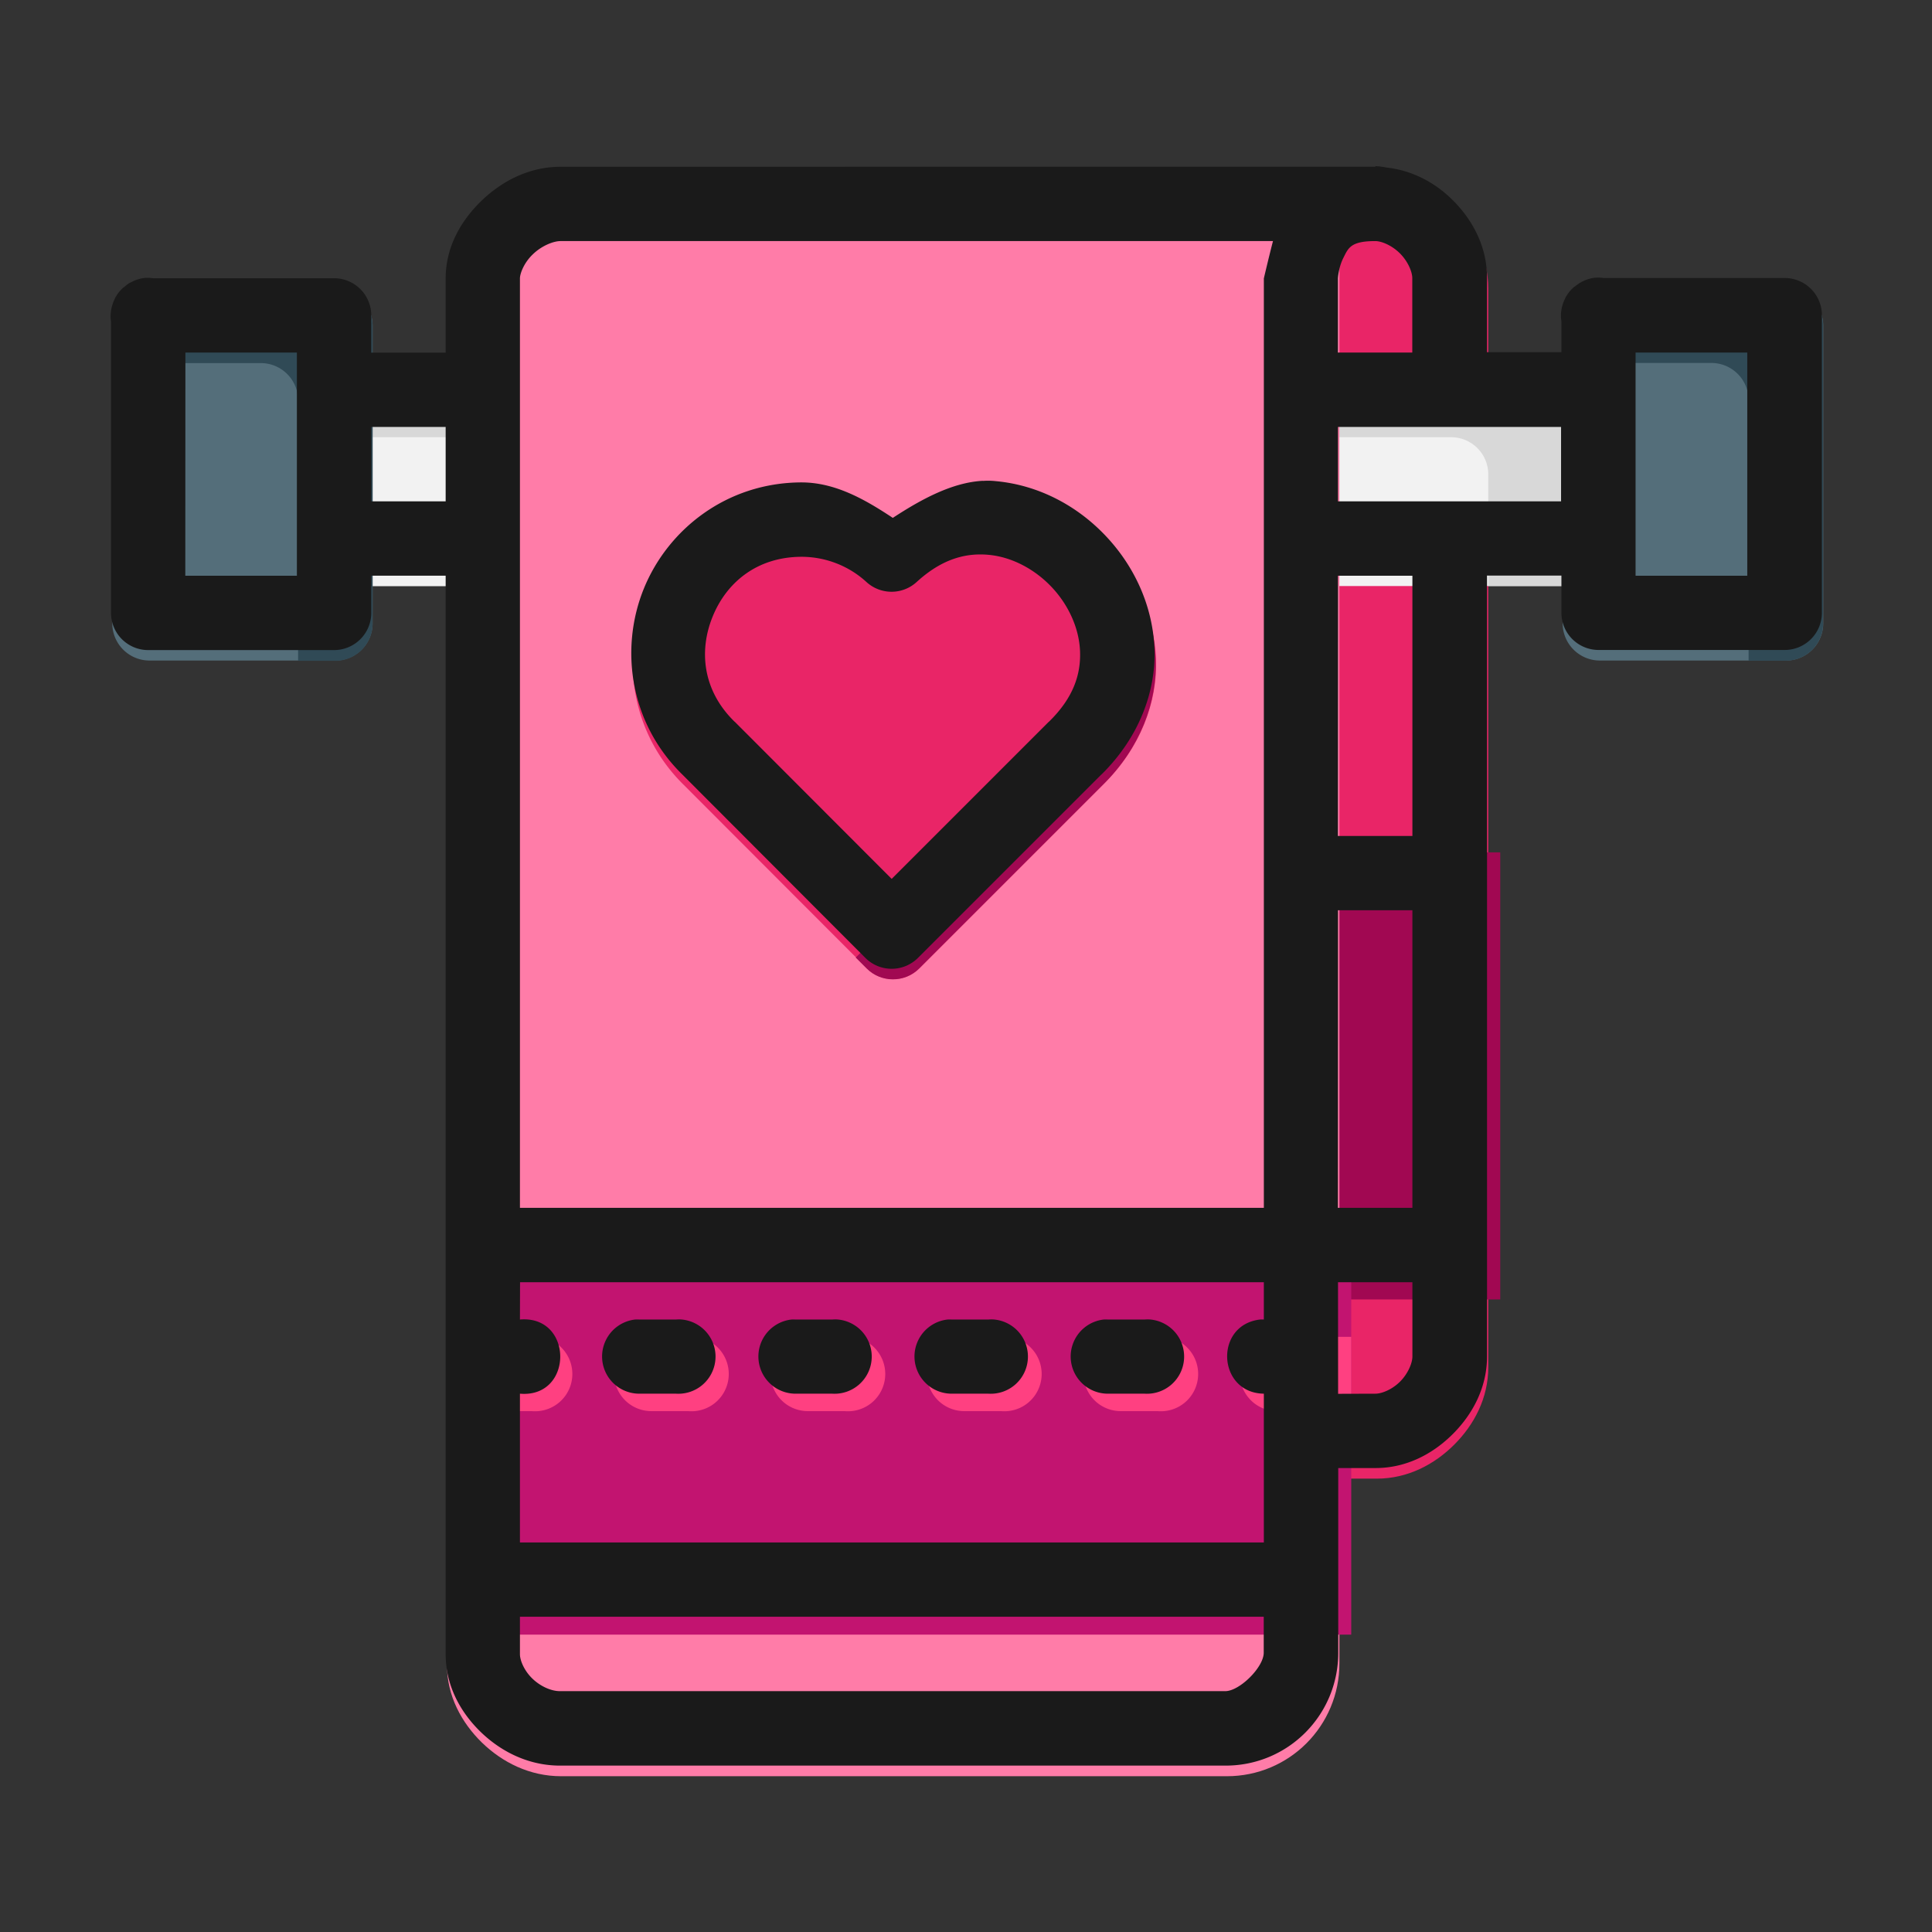 <?xml version="1.0" encoding="UTF-8" standalone="no"?>
<!-- Created with Inkscape (http://www.inkscape.org/) -->

<svg
   xmlns:dc="http://purl.org/dc/elements/1.1/"
   xmlns:cc="http://creativecommons.org/ns#"
   xmlns:rdf="http://www.w3.org/1999/02/22-rdf-syntax-ns#"
   xmlns:svg="http://www.w3.org/2000/svg"
   xmlns="http://www.w3.org/2000/svg"
   xmlns:sodipodi="http://sodipodi.sourceforge.net/DTD/sodipodi-0.dtd"
   xmlns:inkscape="http://www.inkscape.org/namespaces/inkscape"
   width="48pt"
   height="48pt"
   viewBox="0 0 16.933 16.933"
   version="1.1"
   id="svg979"
   inkscape:version="0.92.4 (5da689c313, 2019-01-14)"
   sodipodi:docname="17 - Towel.svg"
   inkscape:export-filename="E:\TR Design Studio Creative\Project Design\TR Creative Design\Icon Design\Project Hiring\Icon Icons\Project - 001\002 - Beauty And Fashion\Send\4 - Filled Line\17 - Towel.png"
   inkscape:export-xdpi="768"
   inkscape:export-ydpi="768">
  <rect x="0" y="0" width="16.933" height="16.933" fill="#333333" stroke="none"/>
  <defs
     id="defs973">
    <pattern
       y="0"
       x="0"
       height="6"
       width="6"
       patternUnits="userSpaceOnUse"
       id="EMFhbasepattern" />
    <pattern
       y="0"
       x="0"
       height="6"
       width="6"
       patternUnits="userSpaceOnUse"
       id="EMFhbasepattern-3" />
  </defs>
  <sodipodi:namedview
     id="base"
     pagecolor="#ffffff"
     bordercolor="#666666"
     borderopacity="1.0"
     inkscape:pageopacity="0.0"
     inkscape:pageshadow="2"
     inkscape:zoom="6.8254661"
     inkscape:cx="32"
     inkscape:cy="31.999142"
     inkscape:document-units="pt"
     inkscape:current-layer="layer1"
     showgrid="false"
     units="pt"
     inkscape:window-width="1366"
     inkscape:window-height="716"
     inkscape:window-x="-8"
     inkscape:window-y="-8"
     inkscape:window-maximized="1"
     inkscape:snap-bbox="true"
     inkscape:bbox-nodes="true"
     inkscape:snap-nodes="false"
     showguides="false"
     inkscape:snap-global="true">
    <inkscape:grid
       type="xygrid"
       id="grid1526" />
    <sodipodi:guide
       position="0.97,15.963"
       orientation="56.667,0"
       id="guide1528"
       inkscape:locked="false" />
    <sodipodi:guide
       position="0.97,0.97"
       orientation="0,56.667"
       id="guide1530"
       inkscape:locked="false" />
    <sodipodi:guide
       position="15.963,0.97"
       orientation="-56.667,0"
       id="guide1532"
       inkscape:locked="false" />
    <sodipodi:guide
       position="15.963,15.963"
       orientation="0,-56.667"
       id="guide1534"
       inkscape:locked="false" />
  </sodipodi:namedview>
  <g
     inkscape:label="Layer 1"
     inkscape:groupmode="layer"
     id="layer1"
     transform="translate(0,-280.067)">
    <g
       transform="matrix(1.232,0,0,1.232,-53.585,-96.575)"
       style="display:inline;stroke-width:0.812"
       id="g2566">
      <path
         inkscape:export-ydpi="700.72992"
         inkscape:export-xdpi="700.72992"
         inkscape:connector-curvature="0"
         id="path2006"
         d="m 45.881,308.297 a 0.265,0.265 0 0 0 -0.266,0.266 v 1.059 a 0.265,0.265 0 0 0 0.266,0.264 h 1.059 a 0.265,0.265 0 0 0 0.264,-0.264 v -1.059 a 0.265,0.265 0 0 0 -0.264,-0.266 z"
         style="color:#000000;font-style:normal;font-variant:normal;font-weight:normal;font-stretch:normal;font-size:medium;line-height:normal;font-family:sans-serif;font-variant-ligatures:normal;font-variant-position:normal;font-variant-caps:normal;font-variant-numeric:normal;font-variant-alternates:normal;font-feature-settings:normal;text-indent:0;text-align:start;text-decoration:none;text-decoration-line:none;text-decoration-style:solid;text-decoration-color:#000000;letter-spacing:normal;word-spacing:normal;text-transform:none;writing-mode:lr-tb;direction:ltr;text-orientation:mixed;dominant-baseline:auto;baseline-shift:baseline;text-anchor:start;white-space:normal;shape-padding:0;clip-rule:nonzero;display:inline;overflow:visible;visibility:visible;opacity:1;isolation:auto;mix-blend-mode:normal;color-interpolation:sRGB;color-interpolation-filters:linearRGB;solid-color:#000000;solid-opacity:1;vector-effect:none;fill:#f2f2f2;fill-opacity:1;fill-rule:nonzero;stroke:none;stroke-width:0.43;stroke-linecap:round;stroke-linejoin:round;stroke-miterlimit:1.5;stroke-dasharray:none;stroke-dashoffset:0;stroke-opacity:1;paint-order:markers fill stroke;color-rendering:auto;image-rendering:auto;shape-rendering:auto;text-rendering:auto;enable-background:accumulate" />
      <path
         inkscape:export-ydpi="700.72992"
         inkscape:export-xdpi="700.72992"
         inkscape:connector-curvature="0"
         id="path2038"
         d="m 45.881,308.297 a 0.265,0.265 0 0 0 -0.266,0.266 v 0.529 a 0.265,0.265 0 0 1 0.266,-0.266 h 1.058 a 0.265,0.265 0 0 1 0.264,0.266 v -0.529 a 0.265,0.265 0 0 0 -0.264,-0.266 z"
         style="color:#000000;font-style:normal;font-variant:normal;font-weight:normal;font-stretch:normal;font-size:medium;line-height:normal;font-family:sans-serif;font-variant-ligatures:normal;font-variant-position:normal;font-variant-caps:normal;font-variant-numeric:normal;font-variant-alternates:normal;font-feature-settings:normal;text-indent:0;text-align:start;text-decoration:none;text-decoration-line:none;text-decoration-style:solid;text-decoration-color:#000000;letter-spacing:normal;word-spacing:normal;text-transform:none;writing-mode:lr-tb;direction:ltr;text-orientation:mixed;dominant-baseline:auto;baseline-shift:baseline;text-anchor:start;white-space:normal;shape-padding:0;clip-rule:nonzero;display:inline;overflow:visible;visibility:visible;opacity:1;isolation:auto;mix-blend-mode:normal;color-interpolation:sRGB;color-interpolation-filters:linearRGB;solid-color:#000000;solid-opacity:1;vector-effect:none;fill:#d8d8d8;fill-opacity:1;fill-rule:nonzero;stroke:none;stroke-width:0.43;stroke-linecap:round;stroke-linejoin:round;stroke-miterlimit:1.5;stroke-dasharray:none;stroke-dashoffset:0;stroke-opacity:1;paint-order:markers fill stroke;color-rendering:auto;image-rendering:auto;shape-rendering:auto;text-rendering:auto;enable-background:accumulate" />
      <path
         inkscape:export-ydpi="700.72992"
         inkscape:export-xdpi="700.72992"
         inkscape:connector-curvature="0"
         id="path1998"
         d="m 44.559,307.768 a 0.265,0.265 0 0 0 -0.266,0.266 v 2.117 a 0.265,0.265 0 0 0 0.266,0.264 h 1.322 a 0.265,0.265 0 0 0 0.264,-0.264 v -2.117 a 0.265,0.265 0 0 0 -0.264,-0.266 z"
         style="color:#000000;font-style:normal;font-variant:normal;font-weight:normal;font-stretch:normal;font-size:medium;line-height:normal;font-family:sans-serif;font-variant-ligatures:normal;font-variant-position:normal;font-variant-caps:normal;font-variant-numeric:normal;font-variant-alternates:normal;font-feature-settings:normal;text-indent:0;text-align:start;text-decoration:none;text-decoration-line:none;text-decoration-style:solid;text-decoration-color:#000000;letter-spacing:normal;word-spacing:normal;text-transform:none;writing-mode:lr-tb;direction:ltr;text-orientation:mixed;dominant-baseline:auto;baseline-shift:baseline;text-anchor:start;white-space:normal;shape-padding:0;clip-rule:nonzero;display:inline;overflow:visible;visibility:visible;opacity:1;isolation:auto;mix-blend-mode:normal;color-interpolation:sRGB;color-interpolation-filters:linearRGB;solid-color:#000000;solid-opacity:1;vector-effect:none;fill:#546e7a;fill-opacity:1;fill-rule:nonzero;stroke:none;stroke-width:0.43;stroke-linecap:round;stroke-linejoin:round;stroke-miterlimit:1.5;stroke-dasharray:none;stroke-dashoffset:0;stroke-opacity:1;paint-order:markers fill stroke;color-rendering:auto;image-rendering:auto;shape-rendering:auto;text-rendering:auto;enable-background:accumulate" />
      <path
         inkscape:export-ydpi="700.72992"
         inkscape:export-xdpi="700.72992"
         sodipodi:nodetypes="ccccscscsccc"
         inkscape:connector-curvature="0"
         id="path2029"
         d="m 52.496,306.975 v 1.588 7.408 c 5.1e-4,0.145 0.118,0.263 0.264,0.264 h 0.529 c 0.22,0 0.41,-0.101 0.551,-0.242 0.141,-0.141 0.242,-0.33 0.242,-0.551 v -6.35 -1.324 c 0,-0.22 -0.101,-0.41 -0.242,-0.551 -0.141,-0.141 -0.33,-0.242 -0.551,-0.242 z"
         style="color:#000000;font-style:normal;font-variant:normal;font-weight:normal;font-stretch:normal;font-size:medium;line-height:normal;font-family:sans-serif;font-variant-ligatures:normal;font-variant-position:normal;font-variant-caps:normal;font-variant-numeric:normal;font-variant-alternates:normal;font-feature-settings:normal;text-indent:0;text-align:start;text-decoration:none;text-decoration-line:none;text-decoration-style:solid;text-decoration-color:#000000;letter-spacing:normal;word-spacing:normal;text-transform:none;writing-mode:lr-tb;direction:ltr;text-orientation:mixed;dominant-baseline:auto;baseline-shift:baseline;text-anchor:start;white-space:normal;shape-padding:0;clip-rule:nonzero;display:inline;overflow:visible;visibility:visible;opacity:1;isolation:auto;mix-blend-mode:normal;color-interpolation:sRGB;color-interpolation-filters:linearRGB;solid-color:#000000;solid-opacity:1;vector-effect:none;fill:#e92567;fill-opacity:1;fill-rule:nonzero;stroke:none;stroke-width:0.43;stroke-linecap:round;stroke-linejoin:round;stroke-miterlimit:1.5;stroke-dasharray:none;stroke-dashoffset:0;stroke-opacity:1;paint-order:markers fill stroke;color-rendering:auto;image-rendering:auto;shape-rendering:auto;text-rendering:auto;enable-background:accumulate" />
      <path
         inkscape:export-ydpi="700.72992"
         inkscape:export-xdpi="700.72992"
         inkscape:connector-curvature="0"
         id="path2085"
         transform="matrix(0.265,0,0,0.265,0,284.3)"
         d="m 198.41,103.697 v 12.002 h 5.994 v -12.002 z"
         style="color:#000000;font-style:normal;font-variant:normal;font-weight:normal;font-stretch:normal;font-size:medium;line-height:normal;font-family:sans-serif;font-variant-ligatures:normal;font-variant-position:normal;font-variant-caps:normal;font-variant-numeric:normal;font-variant-alternates:normal;font-feature-settings:normal;text-indent:0;text-align:start;text-decoration:none;text-decoration-line:none;text-decoration-style:solid;text-decoration-color:#000000;letter-spacing:normal;word-spacing:normal;text-transform:none;writing-mode:lr-tb;direction:ltr;text-orientation:mixed;dominant-baseline:auto;baseline-shift:baseline;text-anchor:start;white-space:normal;shape-padding:0;clip-rule:nonzero;display:inline;overflow:visible;visibility:visible;opacity:1;isolation:auto;mix-blend-mode:normal;color-interpolation:sRGB;color-interpolation-filters:linearRGB;solid-color:#000000;solid-opacity:1;vector-effect:none;fill:#a10852;fill-opacity:1;fill-rule:nonzero;stroke:none;stroke-width:1.624;stroke-linecap:round;stroke-linejoin:round;stroke-miterlimit:1.5;stroke-dasharray:none;stroke-dashoffset:0;stroke-opacity:1;paint-order:markers fill stroke;color-rendering:auto;image-rendering:auto;shape-rendering:auto;text-rendering:auto;enable-background:accumulate" />
      <path
         inkscape:export-ydpi="700.72992"
         inkscape:export-xdpi="700.72992"
         sodipodi:nodetypes="ccccccc"
         inkscape:connector-curvature="0"
         id="path2004"
         d="m 52.496,309.885 h 2.381 c 0.145,-5.1e-4 0.263,-0.118 0.264,-0.264 v -1.059 c 5.59e-4,-0.146 -0.118,-0.265 -0.264,-0.266 h -2.381 z"
         style="color:#000000;font-style:normal;font-variant:normal;font-weight:normal;font-stretch:normal;font-size:medium;line-height:normal;font-family:sans-serif;font-variant-ligatures:normal;font-variant-position:normal;font-variant-caps:normal;font-variant-numeric:normal;font-variant-alternates:normal;font-feature-settings:normal;text-indent:0;text-align:start;text-decoration:none;text-decoration-line:none;text-decoration-style:solid;text-decoration-color:#000000;letter-spacing:normal;word-spacing:normal;text-transform:none;writing-mode:lr-tb;direction:ltr;text-orientation:mixed;dominant-baseline:auto;baseline-shift:baseline;text-anchor:start;white-space:normal;shape-padding:0;clip-rule:nonzero;display:inline;overflow:visible;visibility:visible;opacity:1;isolation:auto;mix-blend-mode:normal;color-interpolation:sRGB;color-interpolation-filters:linearRGB;solid-color:#000000;solid-opacity:1;vector-effect:none;fill:#f2f2f2;fill-opacity:1;fill-rule:nonzero;stroke:none;stroke-width:0.43;stroke-linecap:round;stroke-linejoin:round;stroke-miterlimit:1.5;stroke-dasharray:none;stroke-dashoffset:0;stroke-opacity:1;paint-order:markers fill stroke;color-rendering:auto;image-rendering:auto;shape-rendering:auto;text-rendering:auto;enable-background:accumulate" />
      <path
         inkscape:export-ydpi="700.72992"
         inkscape:export-xdpi="700.72992"
         inkscape:connector-curvature="0"
         id="path2033"
         d="m 52.496,308.297 v 0.529 h 1.322 c 0.146,5.3e-4 0.265,0.119 0.264,0.266 v 0.793 h 0.794 c 0.145,-5.1e-4 0.264,-0.119 0.264,-0.264 v -1.058 c 5.29e-4,-0.146 -0.118,-0.265 -0.264,-0.266 z"
         style="color:#000000;font-style:normal;font-variant:normal;font-weight:normal;font-stretch:normal;font-size:medium;line-height:normal;font-family:sans-serif;font-variant-ligatures:normal;font-variant-position:normal;font-variant-caps:normal;font-variant-numeric:normal;font-variant-alternates:normal;font-feature-settings:normal;text-indent:0;text-align:start;text-decoration:none;text-decoration-line:none;text-decoration-style:solid;text-decoration-color:#000000;letter-spacing:normal;word-spacing:normal;text-transform:none;writing-mode:lr-tb;direction:ltr;text-orientation:mixed;dominant-baseline:auto;baseline-shift:baseline;text-anchor:start;white-space:normal;shape-padding:0;clip-rule:nonzero;display:inline;overflow:visible;visibility:visible;opacity:1;isolation:auto;mix-blend-mode:normal;color-interpolation:sRGB;color-interpolation-filters:linearRGB;solid-color:#000000;solid-opacity:1;vector-effect:none;fill:#d8d8d8;fill-opacity:1;fill-rule:nonzero;stroke:none;stroke-width:0.43;stroke-linecap:round;stroke-linejoin:round;stroke-miterlimit:1.5;stroke-dasharray:none;stroke-dashoffset:0;stroke-opacity:1;paint-order:markers fill stroke;color-rendering:auto;image-rendering:auto;shape-rendering:auto;text-rendering:auto;enable-background:accumulate" />
      <path
         inkscape:export-ydpi="700.72992"
         inkscape:export-xdpi="700.72992"
         sodipodi:nodetypes="cscssssscc"
         inkscape:connector-curvature="0"
         id="path2016"
         d="m 53.023,306.975 h -5.531 c -0.225,0 -0.419,0.102 -0.564,0.242 -0.145,0.14 -0.254,0.329 -0.254,0.553 v 9.791 c 0,0.22 0.104,0.41 0.248,0.551 0.145,0.141 0.34,0.24 0.564,0.24 h 4.736 c 0.444,0 0.801,-0.358 0.801,-0.803 0,-3.525 0,-7.049 0,-10.574 z"
         style="color:#000000;font-style:normal;font-variant:normal;font-weight:normal;font-stretch:normal;font-size:medium;line-height:normal;font-family:sans-serif;font-variant-ligatures:normal;font-variant-position:normal;font-variant-caps:normal;font-variant-numeric:normal;font-variant-alternates:normal;font-feature-settings:normal;text-indent:0;text-align:start;text-decoration:none;text-decoration-line:none;text-decoration-style:solid;text-decoration-color:#000000;letter-spacing:normal;word-spacing:normal;text-transform:none;writing-mode:lr-tb;direction:ltr;text-orientation:mixed;dominant-baseline:auto;baseline-shift:baseline;text-anchor:start;white-space:normal;shape-padding:0;clip-rule:nonzero;display:inline;overflow:visible;visibility:visible;opacity:1;isolation:auto;mix-blend-mode:normal;color-interpolation:sRGB;color-interpolation-filters:linearRGB;solid-color:#000000;solid-opacity:1;vector-effect:none;fill:#ff7ca8;fill-opacity:1;fill-rule:nonzero;stroke:none;stroke-width:0.43;stroke-linecap:round;stroke-linejoin:round;stroke-miterlimit:1.5;stroke-dasharray:none;stroke-dashoffset:0;stroke-opacity:1;paint-order:markers fill stroke;color-rendering:auto;image-rendering:auto;shape-rendering:auto;text-rendering:auto;enable-background:accumulate" />
      <path
         inkscape:export-ydpi="700.72992"
         inkscape:export-xdpi="700.72992"
         inkscape:connector-curvature="0"
         id="path2058"
         transform="matrix(0.265,0,0,0.265,0,284.3)"
         d="m 176.404,113.699 v 10.998 h 24 v -10.998 z"
         style="color:#000000;font-style:normal;font-variant:normal;font-weight:normal;font-stretch:normal;font-size:medium;line-height:normal;font-family:sans-serif;font-variant-ligatures:normal;font-variant-position:normal;font-variant-caps:normal;font-variant-numeric:normal;font-variant-alternates:normal;font-feature-settings:normal;text-indent:0;text-align:start;text-decoration:none;text-decoration-line:none;text-decoration-style:solid;text-decoration-color:#000000;letter-spacing:normal;word-spacing:normal;text-transform:none;writing-mode:lr-tb;direction:ltr;text-orientation:mixed;dominant-baseline:auto;baseline-shift:baseline;text-anchor:start;white-space:normal;shape-padding:0;clip-rule:nonzero;display:inline;overflow:visible;visibility:visible;opacity:1;isolation:auto;mix-blend-mode:normal;color-interpolation:sRGB;color-interpolation-filters:linearRGB;solid-color:#000000;solid-opacity:1;vector-effect:none;fill:#c21470;fill-opacity:1;fill-rule:nonzero;stroke:none;stroke-width:1.624;stroke-linecap:round;stroke-linejoin:round;stroke-miterlimit:1.5;stroke-dasharray:none;stroke-dashoffset:0;stroke-opacity:1;paint-order:markers fill stroke;color-rendering:auto;image-rendering:auto;shape-rendering:auto;text-rendering:auto;enable-background:accumulate" />
      <path
         inkscape:export-ydpi="700.72992"
         inkscape:export-xdpi="700.72992"
         inkscape:connector-curvature="0"
         id="path1259"
         transform="matrix(0.265,0,0,0.265,0,284.3)"
         d="m 178.516,116.699 a 1,1 0 0 0 -0.109,0.004 h -2.002 v 1.994 h 2.002 a 1.001,1.001 0 1 0 0.109,-1.998 z m 4.199,0 a 1,1 0 0 0 -0.109,0.004 h -0.996 a 1,1 0 0 0 -0.104,0 1,1 0 0 0 0.104,1.994 h 0.996 a 1.001,1.001 0 1 0 0.109,-1.998 z m 4.201,0 a 1,1 0 0 0 -0.109,0.004 h -0.998 a 1,1 0 0 0 -0.102,0 1,1 0 0 0 0.102,1.994 h 0.998 a 1.001,1.001 0 1 0 0.109,-1.998 z m 4.199,0 a 1,1 0 0 0 -0.109,0.004 h -0.996 a 1,1 0 0 0 -0.104,0 1,1 0 0 0 0.104,1.994 h 0.996 a 1.001,1.001 0 1 0 0.109,-1.998 z m 4.201,0 a 1,1 0 0 0 -0.109,0.004 h -0.996 a 1,1 0 0 0 -0.104,0 1,1 0 0 0 0.104,1.994 h 0.996 a 1.001,1.001 0 1 0 0.109,-1.998 z m 2.99,0.004 a 1,1 0 0 0 0.104,1.994 h 1.994 v -1.994 h -1.994 a 1,1 0 0 0 -0.104,0 z"
         style="color:#000000;font-style:normal;font-variant:normal;font-weight:normal;font-stretch:normal;font-size:medium;line-height:normal;font-family:sans-serif;font-variant-ligatures:normal;font-variant-position:normal;font-variant-caps:normal;font-variant-numeric:normal;font-variant-alternates:normal;font-feature-settings:normal;text-indent:0;text-align:start;text-decoration:none;text-decoration-line:none;text-decoration-style:solid;text-decoration-color:#000000;letter-spacing:normal;word-spacing:normal;text-transform:none;writing-mode:lr-tb;direction:ltr;text-orientation:mixed;dominant-baseline:auto;baseline-shift:baseline;text-anchor:start;white-space:normal;shape-padding:0;clip-rule:nonzero;display:inline;overflow:visible;visibility:visible;opacity:1;isolation:auto;mix-blend-mode:normal;color-interpolation:sRGB;color-interpolation-filters:linearRGB;solid-color:#000000;solid-opacity:1;vector-effect:none;fill:#ff4081;fill-opacity:1;fill-rule:nonzero;stroke:none;stroke-width:1.624;stroke-linecap:round;stroke-linejoin:round;stroke-miterlimit:1.5;stroke-dasharray:none;stroke-dashoffset:0;stroke-opacity:1;paint-order:markers fill stroke;color-rendering:auto;image-rendering:auto;shape-rendering:auto;text-rendering:auto;enable-background:accumulate" />
      <path
         inkscape:export-ydpi="700.72992"
         inkscape:export-xdpi="700.72992"
         inkscape:connector-curvature="0"
         id="path2047"
         d="m 50.588,309.211 c -0.244,-0.023 -0.495,0.107 -0.732,0.262 -0.198,-0.132 -0.41,-0.252 -0.65,-0.252 -0.531,0.002 -0.95,0.334 -1.121,0.756 -0.171,0.422 -0.104,0.953 0.275,1.324 l 1.301,1.303 a 0.265,0.265 0 0 0 0.375,0 l 1.303,-1.303 0.002,-0.002 c 0.267,-0.263 0.389,-0.59 0.377,-0.896 -0.012,-0.307 -0.146,-0.59 -0.348,-0.803 -0.201,-0.213 -0.475,-0.36 -0.781,-0.389 z"
         style="color:#000000;font-style:normal;font-variant:normal;font-weight:normal;font-stretch:normal;font-size:medium;line-height:normal;font-family:sans-serif;font-variant-ligatures:normal;font-variant-position:normal;font-variant-caps:normal;font-variant-numeric:normal;font-variant-alternates:normal;font-feature-settings:normal;text-indent:0;text-align:start;text-decoration:none;text-decoration-line:none;text-decoration-style:solid;text-decoration-color:#000000;letter-spacing:normal;word-spacing:normal;text-transform:none;writing-mode:lr-tb;direction:ltr;text-orientation:mixed;dominant-baseline:auto;baseline-shift:baseline;text-anchor:start;white-space:normal;shape-padding:0;clip-rule:nonzero;display:inline;overflow:visible;visibility:visible;opacity:1;isolation:auto;mix-blend-mode:normal;color-interpolation:sRGB;color-interpolation-filters:linearRGB;solid-color:#000000;solid-opacity:1;vector-effect:none;fill:#e92567;fill-opacity:1;fill-rule:nonzero;stroke:none;stroke-width:0.43;stroke-linecap:round;stroke-linejoin:round;stroke-miterlimit:1.5;stroke-dasharray:none;stroke-dashoffset:0;stroke-opacity:1;paint-order:markers fill stroke;color-rendering:auto;image-rendering:auto;shape-rendering:auto;text-rendering:auto;enable-background:accumulate" />
      <path
         inkscape:export-ydpi="700.72992"
         inkscape:export-xdpi="700.72992"
         inkscape:connector-curvature="0"
         id="path2018"
         d="m 44.558,307.769 a 0.265,0.265 0 0 0 -0.266,0.266 v 0.264 h 1.059 a 0.265,0.265 0 0 1 0.264,0.266 v 1.852 h 0.266 a 0.265,0.265 0 0 0 0.264,-0.264 v -2.117 a 0.265,0.265 0 0 0 -0.264,-0.266 z"
         style="color:#000000;font-style:normal;font-variant:normal;font-weight:normal;font-stretch:normal;font-size:medium;line-height:normal;font-family:sans-serif;font-variant-ligatures:normal;font-variant-position:normal;font-variant-caps:normal;font-variant-numeric:normal;font-variant-alternates:normal;font-feature-settings:normal;text-indent:0;text-align:start;text-decoration:none;text-decoration-line:none;text-decoration-style:solid;text-decoration-color:#000000;letter-spacing:normal;word-spacing:normal;text-transform:none;writing-mode:lr-tb;direction:ltr;text-orientation:mixed;dominant-baseline:auto;baseline-shift:baseline;text-anchor:start;white-space:normal;shape-padding:0;clip-rule:nonzero;display:inline;overflow:visible;visibility:visible;opacity:1;isolation:auto;mix-blend-mode:normal;color-interpolation:sRGB;color-interpolation-filters:linearRGB;solid-color:#000000;solid-opacity:1;vector-effect:none;fill:#304a56;fill-opacity:1;fill-rule:nonzero;stroke:none;stroke-width:0.43;stroke-linecap:round;stroke-linejoin:round;stroke-miterlimit:1.5;stroke-dasharray:none;stroke-dashoffset:0;stroke-opacity:1;paint-order:markers fill stroke;color-rendering:auto;image-rendering:auto;shape-rendering:auto;text-rendering:auto;enable-background:accumulate" />
      <path
         inkscape:export-ydpi="700.72992"
         inkscape:export-xdpi="700.72992"
         inkscape:connector-curvature="0"
         id="path2010"
         d="m 54.877,307.768 a 0.265,0.265 0 0 0 -0.266,0.266 v 2.117 a 0.265,0.265 0 0 0 0.266,0.264 h 1.322 a 0.265,0.265 0 0 0 0.266,-0.264 v -2.117 a 0.265,0.265 0 0 0 -0.266,-0.266 z"
         style="color:#000000;font-style:normal;font-variant:normal;font-weight:normal;font-stretch:normal;font-size:medium;line-height:normal;font-family:sans-serif;font-variant-ligatures:normal;font-variant-position:normal;font-variant-caps:normal;font-variant-numeric:normal;font-variant-alternates:normal;font-feature-settings:normal;text-indent:0;text-align:start;text-decoration:none;text-decoration-line:none;text-decoration-style:solid;text-decoration-color:#000000;letter-spacing:normal;word-spacing:normal;text-transform:none;writing-mode:lr-tb;direction:ltr;text-orientation:mixed;dominant-baseline:auto;baseline-shift:baseline;text-anchor:start;white-space:normal;shape-padding:0;clip-rule:nonzero;display:inline;overflow:visible;visibility:visible;opacity:1;isolation:auto;mix-blend-mode:normal;color-interpolation:sRGB;color-interpolation-filters:linearRGB;solid-color:#000000;solid-opacity:1;vector-effect:none;fill:#546e7a;fill-opacity:1;fill-rule:nonzero;stroke:none;stroke-width:0.43;stroke-linecap:round;stroke-linejoin:round;stroke-miterlimit:1.5;stroke-dasharray:none;stroke-dashoffset:0;stroke-opacity:1;paint-order:markers fill stroke;color-rendering:auto;image-rendering:auto;shape-rendering:auto;text-rendering:auto;enable-background:accumulate" />
      <path
         inkscape:export-ydpi="700.72992"
         inkscape:export-xdpi="700.72992"
         style="color:#000000;font-style:normal;font-variant:normal;font-weight:normal;font-stretch:normal;font-size:medium;line-height:normal;font-family:sans-serif;font-variant-ligatures:normal;font-variant-position:normal;font-variant-caps:normal;font-variant-numeric:normal;font-variant-alternates:normal;font-feature-settings:normal;text-indent:0;text-align:start;text-decoration:none;text-decoration-line:none;text-decoration-style:solid;text-decoration-color:#000000;letter-spacing:normal;word-spacing:normal;text-transform:none;writing-mode:lr-tb;direction:ltr;text-orientation:mixed;dominant-baseline:auto;baseline-shift:baseline;text-anchor:start;white-space:normal;shape-padding:0;clip-rule:nonzero;display:inline;overflow:visible;visibility:visible;opacity:1;isolation:auto;mix-blend-mode:normal;color-interpolation:sRGB;color-interpolation-filters:linearRGB;solid-color:#000000;solid-opacity:1;vector-effect:none;fill:#304a56;fill-opacity:1;fill-rule:nonzero;stroke:none;stroke-width:0.43;stroke-linecap:round;stroke-linejoin:round;stroke-miterlimit:1.5;stroke-dasharray:none;stroke-dashoffset:0;stroke-opacity:1;paint-order:markers fill stroke;color-rendering:auto;image-rendering:auto;shape-rendering:auto;text-rendering:auto;enable-background:accumulate"
         d="m 54.877,307.768 a 0.265,0.265 0 0 0 -0.266,0.266 v 0.264 h 1.059 a 0.265,0.265 0 0 1 0.264,0.266 v 1.852 h 0.266 a 0.265,0.265 0 0 0 0.264,-0.264 v -2.117 a 0.265,0.265 0 0 0 -0.264,-0.266 z"
         id="path2023"
         inkscape:connector-curvature="0" />
      <path
         inkscape:export-ydpi="700.72992"
         inkscape:export-xdpi="700.72992"
         sodipodi:nodetypes="ccccccccccccsccc"
         inkscape:connector-curvature="0"
         id="path2049"
         d="m 50.496,309.209 c -0.07,0.004 -0.14,0.023 -0.21,0.046 0.214,0.064 0.403,0.186 0.553,0.345 0.201,0.213 0.336,0.495 0.348,0.803 0.012,0.307 -0.109,0.633 -0.377,0.897 l -0.002,0.002 -1.226,1.226 0.077,0.077 c 0.103,0.104 0.272,0.104 0.375,0 l 1.303,-1.303 0.002,-0.002 c 0.267,-0.263 0.389,-0.59 0.377,-0.897 -0.012,-0.307 -0.146,-0.59 -0.348,-0.803 -0.201,-0.213 -0.475,-0.36 -0.781,-0.389 -0.031,-0.003 -0.061,-0.004 -0.092,-0.002 z"
         style="color:#000000;font-style:normal;font-variant:normal;font-weight:normal;font-stretch:normal;font-size:medium;line-height:normal;font-family:sans-serif;font-variant-ligatures:normal;font-variant-position:normal;font-variant-caps:normal;font-variant-numeric:normal;font-variant-alternates:normal;font-feature-settings:normal;text-indent:0;text-align:start;text-decoration:none;text-decoration-line:none;text-decoration-style:solid;text-decoration-color:#000000;letter-spacing:normal;word-spacing:normal;text-transform:none;writing-mode:lr-tb;direction:ltr;text-orientation:mixed;dominant-baseline:auto;baseline-shift:baseline;text-anchor:start;white-space:normal;shape-padding:0;clip-rule:nonzero;display:inline;overflow:visible;visibility:visible;opacity:1;isolation:auto;mix-blend-mode:normal;color-interpolation:sRGB;color-interpolation-filters:linearRGB;solid-color:#000000;solid-opacity:1;vector-effect:none;fill:#a10852;fill-opacity:1;fill-rule:nonzero;stroke:none;stroke-width:0.43;stroke-linecap:round;stroke-linejoin:round;stroke-miterlimit:1.5;stroke-dasharray:none;stroke-dashoffset:0;stroke-opacity:1;paint-order:markers fill stroke;color-rendering:auto;image-rendering:auto;shape-rendering:auto;text-rendering:auto;enable-background:accumulate" />
    </g>
    <path
       style="color:#000000;font-style:normal;font-variant:normal;font-weight:normal;font-stretch:normal;font-size:medium;line-height:normal;font-family:sans-serif;font-variant-ligatures:normal;font-variant-position:normal;font-variant-caps:normal;font-variant-numeric:normal;font-variant-alternates:normal;font-feature-settings:normal;text-indent:0;text-align:start;text-decoration:none;text-decoration-line:none;text-decoration-style:solid;text-decoration-color:#000000;letter-spacing:normal;word-spacing:normal;text-transform:none;writing-mode:lr-tb;direction:ltr;text-orientation:mixed;dominant-baseline:auto;baseline-shift:baseline;text-anchor:start;white-space:normal;shape-padding:0;clip-rule:nonzero;display:inline;overflow:visible;visibility:visible;opacity:1;isolation:auto;mix-blend-mode:normal;color-interpolation:sRGB;color-interpolation-filters:linearRGB;solid-color:#000000;solid-opacity:1;vector-effect:none;fill:#1a1a1a;fill-opacity:1;fill-rule:nonzero;stroke:none;stroke-width:0.529;stroke-linecap:round;stroke-linejoin:round;stroke-miterlimit:1.5;stroke-dasharray:none;stroke-dashoffset:0;stroke-opacity:1;paint-order:markers fill stroke;color-rendering:auto;image-rendering:auto;shape-rendering:auto;text-rendering:auto;enable-background:accumulate"
       d="m 12.054,281.528 -7.14,6.5e-4 c -0.277,0 -0.516,0.126 -0.695,0.299 -0.179,0.173 -0.313,0.405 -0.313,0.68 v 0.65 h -0.652 v -0.325 a 0.326,0.326 0 0 0 -0.325,-0.327 h -1.586 a 0.326,0.326 0 0 0 -0.081,-0.002 0.326,0.326 0 0 0 -0.12,0.041 0.326,0.326 0 0 0 -0.003,0 0.326,0.326 0 0 0 -0.048,0.036 0.326,0.326 0 0 0 -0.004,0.002 0.326,0.326 0 0 0 -0.043,0.043 0.326,0.326 0 0 0 -0.01,0.013 0.326,0.326 0 0 0 -0.01,0.014 0.326,0.326 0 0 0 -0.002,0.005 0.326,0.326 0 0 0 -0.015,0.024 0.326,0.326 0 0 0 0,0.002 0.326,0.326 0 0 0 -0.024,0.062 0.326,0.326 0 0 0 -0.01,0.142 v 2.552 a 0.326,0.326 0 0 0 0.327,0.325 h 1.629 a 0.326,0.326 0 0 0 0.325,-0.325 v -0.327 h 0.652 v 9.454 c 0,0.271 0.127,0.505 0.306,0.679 0.178,0.173 0.42,0.296 0.696,0.296 h 5.834 c 0.547,0 0.987,-0.442 0.987,-0.989 v -1.619 h 0.327 c 0.272,0 0.504,-0.125 0.678,-0.299 0.173,-0.173 0.299,-0.407 0.299,-0.679 v -6.844 h 0.652 v 0.327 a 0.326,0.326 0 0 0 0.327,0.325 h 1.629 a 0.326,0.326 0 0 0 0.327,-0.325 v -2.608 a 0.326,0.326 0 0 0 -0.327,-0.327 h -1.586 a 0.326,0.326 0 0 0 -0.081,-0.002 0.326,0.326 0 0 0 -0.147,0.058 0.326,0.326 0 0 0 -0.022,0.017 0.326,0.326 0 0 0 -0.004,0.002 0.326,0.326 0 0 0 -0.003,0.002 0.326,0.326 0 0 0 -0.043,0.043 0.326,0.326 0 0 0 -0.005,0.007 0.326,0.326 0 0 0 -0.031,0.048 0.326,0.326 0 0 0 0,0.002 0.326,0.326 0 0 0 -0.034,0.204 v 0.269 h -0.652 v -0.652 c 0,-0.272 -0.125,-0.505 -0.299,-0.679 -0.154,-0.154 -0.356,-0.264 -0.589,-0.288 a 0.326,0.326 0 0 0 -0.002,-10e-4 0.326,0.326 0 0 0 -0.032,-0.005 0.326,0.326 0 0 0 -0.055,-0.005 z m -7.14,0.652 h 6.243 c -0.038,0.147 -0.08,0.327 -0.08,0.327 v 8.146 H 4.557 v -8.146 c 0,-0.043 0.036,-0.138 0.113,-0.211 0.076,-0.074 0.179,-0.116 0.243,-0.116 z m 7.14,0 c 0.054,0 0.145,0.037 0.216,0.108 0.071,0.071 0.108,0.163 0.108,0.217 v 0.652 h -0.652 v -0.65 c 0,0 0.005,-0.095 0.048,-0.18 0.043,-0.085 0.062,-0.147 0.279,-0.147 z m -10.429,0.977 h 0.977 v 1.956 H 1.624 Z m 12.71,0 h 0.979 v 1.956 h -0.979 z m -11.081,0.652 h 0.652 v 0.652 h -0.652 z m 8.473,0 h 1.955 v 0.652 h -1.955 z m -3.113,0.472 c -0.265,0.014 -0.534,0.158 -0.789,0.325 -0.244,-0.162 -0.505,-0.311 -0.801,-0.311 -0.655,0.002 -1.17,0.412 -1.381,0.931 -0.211,0.519 -0.129,1.174 0.339,1.631 l 1.602,1.605 a 0.326,0.326 0 0 0 0.462,0 l 1.605,-1.605 0.003,-0.002 c 0.329,-0.324 0.479,-0.727 0.464,-1.104 -0.015,-0.379 -0.18,-0.727 -0.428,-0.988 -0.248,-0.262 -0.584,-0.444 -0.962,-0.479 -0.038,-0.004 -0.075,-0.005 -0.113,-0.002 z m 0.053,0.649 c 0.201,0.019 0.4,0.124 0.549,0.281 0.149,0.157 0.242,0.362 0.25,0.563 0.008,0.201 -0.056,0.407 -0.272,0.618 a 0.326,0.326 0 0 0 -0.003,0.002 l -1.376,1.376 -1.374,-1.376 a 0.326,0.326 0 0 0 -0.003,-0.002 c -0.28,-0.273 -0.314,-0.622 -0.192,-0.921 0.121,-0.298 0.387,-0.522 0.777,-0.524 h 0.003 c 0.21,4.9e-4 0.413,0.079 0.568,0.221 a 0.326,0.326 0 0 0 0.44,0 c 0.223,-0.204 0.432,-0.257 0.633,-0.238 z m 3.06,0.183 h 0.652 V 287.394 H 11.726 Z m 0,2.932 h 0.652 v 2.608 H 11.726 Z m -7.169,3.26 h 6.519 v 0.327 c -0.011,-6.6e-4 -0.023,-6.6e-4 -0.034,0 -0.404,0.048 -0.373,0.644 0.034,0.65 v 1.304 H 4.557 v -1.304 c 0.471,0.04 0.471,-0.69 0,-0.65 z m 7.169,0 h 0.652 v 0.652 c 0,0.054 -0.037,0.148 -0.108,0.219 -0.071,0.071 -0.162,0.106 -0.216,0.106 l -0.327,0.001 z m -5.765,0.326 a 0.326,0.326 0 0 0 -0.036,10e-4 H 5.601 a 0.326,0.326 0 0 0 -0.034,0 0.326,0.326 0 0 0 0.034,0.65 H 5.926 a 0.326,0.326 0 1 0 0.036,-0.651 z m 1.369,0 a 0.326,0.326 0 0 0 -0.036,10e-4 H 6.97 a 0.326,0.326 0 0 0 -0.033,0 0.326,0.326 0 0 0 0.033,0.65 h 0.325 a 0.326,0.326 0 1 0 0.036,-0.651 z m 1.368,0 a 0.326,0.326 0 0 0 -0.036,10e-4 H 8.339 a 0.326,0.326 0 0 0 -0.034,0 0.326,0.326 0 0 0 0.034,0.65 h 0.325 a 0.326,0.326 0 1 0 0.036,-0.651 z m 1.369,0 a 0.326,0.326 0 0 0 -0.036,10e-4 H 9.708 a 0.326,0.326 0 0 0 -0.034,0 0.326,0.326 0 0 0 0.034,0.65 H 10.033 a 0.326,0.326 0 1 0 0.036,-0.651 z m -5.511,2.606 h 6.519 v 0.315 c 0,0.128 -0.212,0.337 -0.337,0.337 H 4.906 c -0.073,0 -0.168,-0.04 -0.241,-0.111 -0.072,-0.07 -0.108,-0.16 -0.108,-0.212 z"
       id="rect1238"
       inkscape:connector-curvature="0" />
  </g>
</svg>

